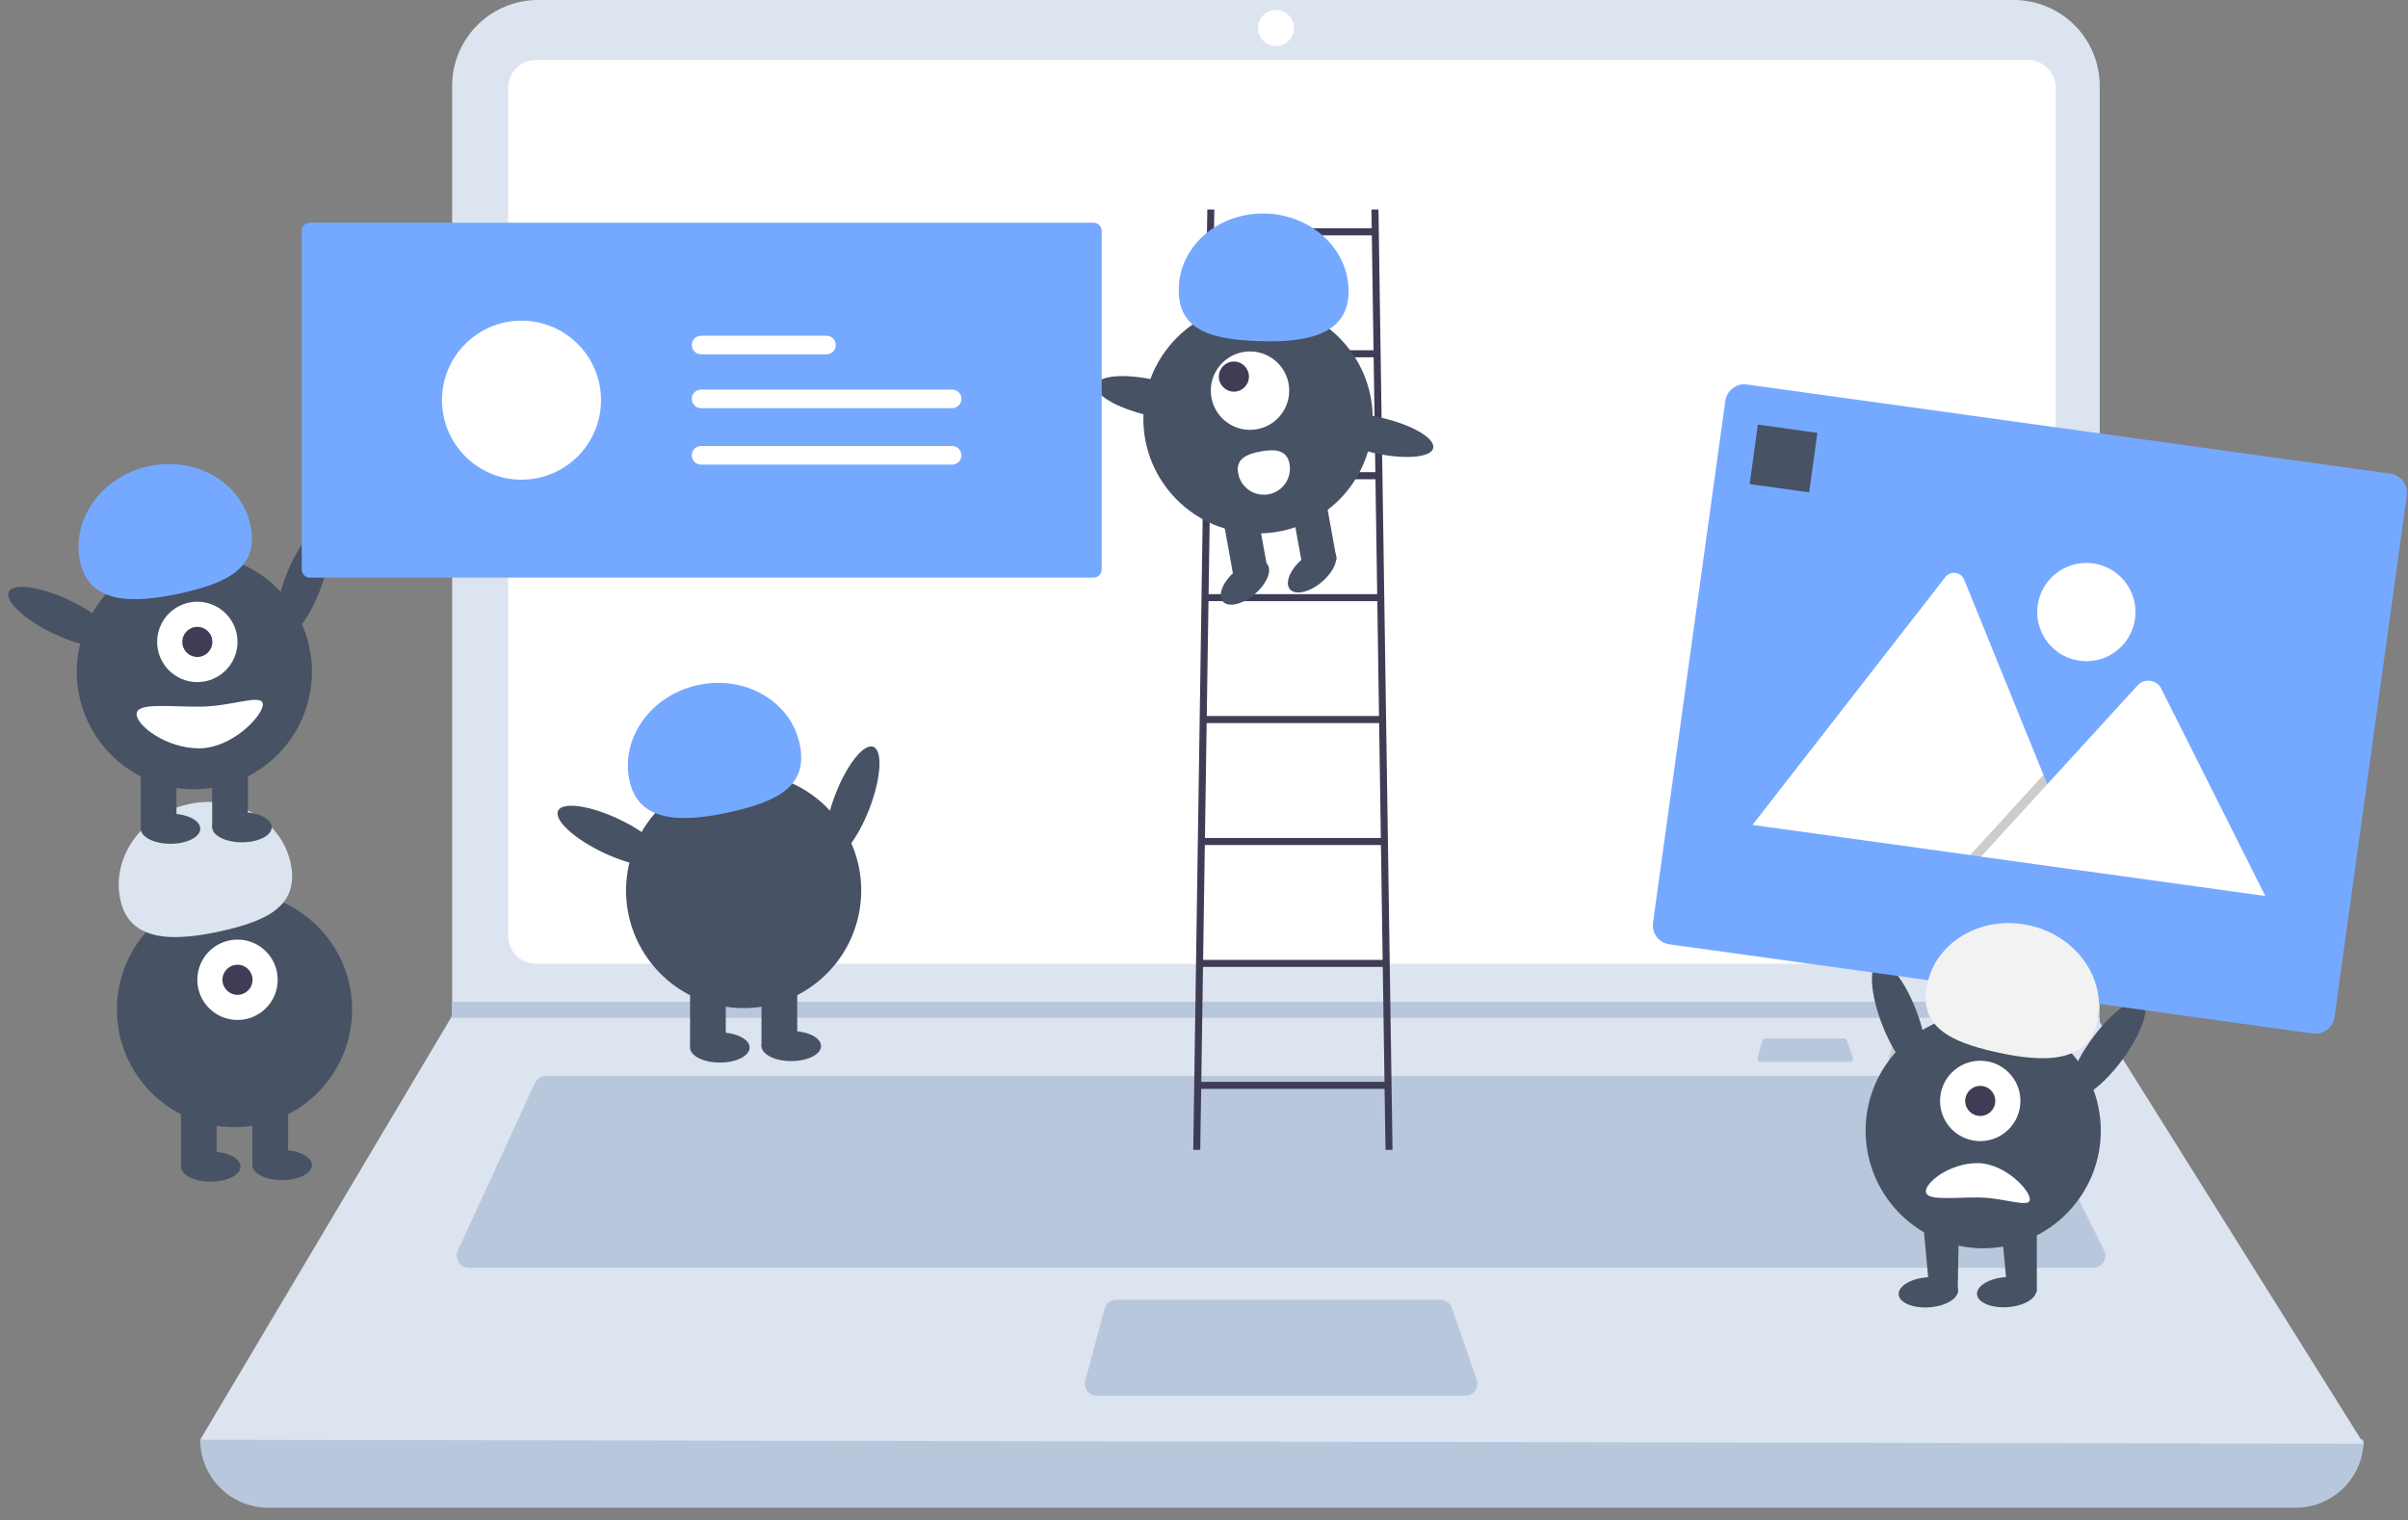 <?xml version="1.0" encoding="UTF-8"?>
<svg width="160px" height="101px" viewBox="0 0 160 101" version="1.1" xmlns="http://www.w3.org/2000/svg" xmlns:xlink="http://www.w3.org/1999/xlink">
    <rect x="0" y="0" width="160" height="101" fill="#808080" stroke="none"/>
    <g id="页面-1" stroke="none" stroke-width="1" fill="none" fill-rule="evenodd">
        <g id="24_表单管理_新建_其他表单" transform="translate(-702, -464)" fill-rule="nonzero">
            <g id="编组-8" transform="translate(501, 285)">
                <g id="ic_draw" transform="translate(201, 179)">
                    <path d="M152.537,100.175 L17.819,100.175 C15.325,100.175 13.302,98.153 13.302,95.658 L13.302,95.658 C62.138,89.982 110.055,89.982 157.055,95.658 L157.055,95.658 C157.055,98.153 155.032,100.175 152.537,100.175 Z" id="路径" fill="#B9C7DD"></path>
                    <path d="M157.055,95.924 L13.302,95.658 L29.963,67.625 L30.042,67.492 L30.042,5.71 C30.042,4.196 30.644,2.743 31.715,1.672 C32.786,0.601 34.238,-1.9963285e-08 35.753,-1.9963285e-08 L133.807,-1.9963285e-08 C135.322,-1.9963285e-08 136.774,0.601 137.845,1.672 C138.916,2.743 139.518,4.196 139.517,5.71 L139.517,67.917 L157.055,95.924 Z" id="路径" fill="#DCE4F0"></path>
                    <path d="M35.622,3.986 C34.596,3.987 33.764,4.819 33.762,5.846 L33.762,62.178 C33.764,63.204 34.596,64.036 35.622,64.038 L134.735,64.038 C135.761,64.036 136.593,63.204 136.595,62.178 L136.595,5.846 C136.593,4.819 135.761,3.987 134.735,3.986 L35.622,3.986 Z" id="路径" fill="#FFFFFF"></path>
                    <path d="M36.274,71.478 C35.963,71.478 35.68,71.659 35.55,71.942 L30.416,83.102 C30.302,83.348 30.322,83.636 30.469,83.865 C30.615,84.094 30.868,84.232 31.14,84.232 L139.097,84.232 C139.373,84.232 139.63,84.089 139.775,83.854 C139.92,83.619 139.933,83.325 139.81,83.078 L134.229,71.918 C134.095,71.648 133.819,71.477 133.517,71.478 L36.274,71.478 Z" id="路径" fill="#B9C7DD"></path>
                    <circle id="椭圆形" fill="#FFFFFF" cx="84.78" cy="1.86" r="1.196"></circle>
                    <path d="M74.169,86.358 C73.808,86.358 73.493,86.6 73.399,86.948 L72.111,91.73 C72.047,91.97 72.097,92.226 72.248,92.423 C72.399,92.62 72.633,92.735 72.881,92.735 L97.37,92.735 C97.628,92.735 97.87,92.61 98.02,92.4 C98.169,92.19 98.208,91.921 98.123,91.677 L96.468,86.894 C96.356,86.573 96.054,86.358 95.714,86.358 L74.169,86.358 Z" id="路径" fill="#B9C7DD"></path>
                    <polygon id="路径" fill="#B9C7DD" points="139.517 66.562 139.517 67.625 29.963 67.625 30.045 67.492 30.045 66.562"></polygon>
                    <path d="M125.995,68.997 C125.907,68.997 125.83,69.056 125.808,69.14 L125.494,70.305 C125.478,70.363 125.491,70.426 125.527,70.474 C125.564,70.521 125.621,70.55 125.681,70.55 L131.645,70.55 C131.708,70.55 131.767,70.519 131.803,70.468 C131.839,70.417 131.849,70.351 131.828,70.292 L131.425,69.127 C131.398,69.049 131.324,68.997 131.242,68.997 L125.995,68.997 Z" id="路径" fill="#CCCCCC"></path>
                    <path d="M117.287,68.997 C117.2,68.997 117.123,69.056 117.1,69.14 L116.786,70.305 C116.771,70.363 116.783,70.426 116.82,70.474 C116.857,70.521 116.914,70.55 116.974,70.55 L122.937,70.55 C123,70.55 123.059,70.519 123.096,70.468 C123.132,70.417 123.141,70.351 123.121,70.292 L122.718,69.127 C122.691,69.049 122.617,68.997 122.534,68.997 L117.287,68.997 Z" id="路径" fill="#B9C7DD"></path>
                    <path d="M92.06,76.397 L92.527,76.397 L91.593,13.923 L91.125,13.923 L91.144,15.17 L80.668,15.17 L80.687,13.923 L80.22,13.923 L79.285,76.397 L79.752,76.397 L79.813,72.347 L91.999,72.347 L92.06,76.397 Z M91.386,31.372 L80.426,31.372 L80.54,23.738 L91.272,23.738 L91.386,31.372 Z M91.393,31.84 L91.508,39.474 L80.305,39.474 L80.419,31.84 L91.393,31.84 Z M91.515,39.941 L91.629,47.575 L80.184,47.575 L80.298,39.941 L91.515,39.941 Z M91.636,48.042 L91.75,55.676 L80.062,55.676 L80.177,48.042 L91.636,48.042 Z M91.757,56.144 L91.871,63.778 L79.941,63.778 L80.055,56.144 L91.757,56.144 Z M91.151,15.637 L91.265,23.271 L80.547,23.271 L80.661,15.637 L91.151,15.637 Z M79.82,71.879 L79.934,64.245 L91.878,64.245 L91.993,71.879 L79.82,71.879 Z" id="形状" fill="#3F3D56"></path>
                    <circle id="椭圆形" fill="#475264" cx="83.591" cy="27.82" r="7.621"></circle>
                    <polygon id="矩形" fill="#475264" transform="translate(87.304, 35.334) rotate(-10.261) translate(-87.304, -35.334) " points="86.146 33.26 88.462 33.26 88.462 37.408 86.146 37.408"></polygon>
                    <polygon id="矩形" fill="#475264" transform="translate(82.747, 36.159) rotate(-10.261) translate(-82.747, -36.159) " points="81.59 34.085 83.905 34.085 83.905 38.233 81.59 38.233"></polygon>
                    <ellipse id="椭圆形" fill="#475264" transform="translate(82.72, 38.713) rotate(-40.261) translate(-82.72, -38.713) " cx="82.72" cy="38.713" rx="1.929" ry="1"></ellipse>
                    <ellipse id="椭圆形" fill="#475264" transform="translate(87.181, 37.905) rotate(-40.261) translate(-87.181, -37.905) " cx="87.181" cy="37.905" rx="1.929" ry="1"></ellipse>
                    <circle id="椭圆形" fill="#FFFFFF" cx="83.057" cy="25.956" r="2.605"></circle>
                    <circle id="椭圆形" fill="#3F3D56" cx="81.987" cy="25.022" r="1"></circle>
                    <path d="M89.603,19.529 C89.718,16.707 87.286,14.317 84.172,14.191 C81.057,14.064 78.44,16.249 78.325,19.071 C78.21,21.892 80.375,22.533 83.49,22.66 C86.604,22.786 89.488,22.35 89.603,19.529 Z" id="路径" fill="#75A9FF"></path>
                    <ellipse id="椭圆形" fill="#475264" transform="translate(76.554, 26.432) rotate(-77.09) translate(-76.554, -26.432) " cx="76.554" cy="26.432" rx="1.196" ry="3.811"></ellipse>
                    <ellipse id="椭圆形" fill="#475264" transform="translate(91.514, 28.919) rotate(-77.09) translate(-91.514, -28.919) " cx="91.514" cy="28.919" rx="1.196" ry="3.811"></ellipse>
                    <path d="M85.684,30.823 C85.796,31.434 85.573,32.058 85.1,32.46 C84.627,32.861 83.975,32.98 83.391,32.771 C82.806,32.562 82.378,32.056 82.267,31.445 L82.267,31.442 C82.096,30.498 82.825,30.164 83.769,29.994 C84.713,29.823 85.513,29.88 85.684,30.823 Z" id="路径" fill="#FFFFFF"></path>
                    <path d="M57.778,53.705 C58.548,51.689 58.66,49.86 58.027,49.618 C57.394,49.376 56.257,50.814 55.487,52.829 C54.717,54.844 54.605,56.674 55.238,56.916 C55.87,57.158 57.008,55.72 57.778,53.705 Z" id="椭圆形" fill="#475264"></path>
                    <circle id="椭圆形" fill="#475264" transform="translate(49.411, 59.167) rotate(-80.783) translate(-49.411, -59.167) " cx="49.411" cy="59.167" r="7.813"></circle>
                    <rect id="矩形" fill="#475264" x="45.851" y="65.298" width="2.373" height="4.252"></rect>
                    <rect id="矩形" fill="#475264" x="50.598" y="65.298" width="2.373" height="4.252"></rect>
                    <ellipse id="椭圆形" fill="#475264" cx="47.829" cy="69.6" rx="1.978" ry="1"></ellipse>
                    <ellipse id="椭圆形" fill="#475264" cx="52.576" cy="69.501" rx="1.978" ry="1"></ellipse>
                    <path d="M41.833,51.901 C41.202,49.076 43.218,46.221 46.337,45.525 C49.455,44.829 52.494,46.554 53.125,49.379 C53.756,52.205 51.689,53.247 48.571,53.943 C45.453,54.639 42.463,54.726 41.833,51.901 Z" id="路径" fill="#75A9FF"></path>
                    <path d="M44.141,57.215 C44.431,56.604 43.086,55.358 41.137,54.433 C39.188,53.509 37.372,53.256 37.082,53.867 C36.792,54.479 38.137,55.725 40.086,56.649 C42.035,57.574 43.851,57.827 44.141,57.215 Z" id="椭圆形" fill="#475264"></path>
                    <circle id="椭圆形" fill="#475264" cx="15.583" cy="67.077" r="7.813"></circle>
                    <rect id="矩形" fill="#475264" x="12.023" y="73.209" width="2.373" height="4.252"></rect>
                    <rect id="矩形" fill="#475264" x="16.77" y="73.209" width="2.373" height="4.252"></rect>
                    <ellipse id="椭圆形" fill="#475264" cx="14.001" cy="77.511" rx="1.978" ry="1"></ellipse>
                    <ellipse id="椭圆形" fill="#475264" cx="18.748" cy="77.412" rx="1.978" ry="1"></ellipse>
                    <circle id="椭圆形" fill="#FFFFFF" cx="15.781" cy="65.099" r="2.67"></circle>
                    <circle id="椭圆形" fill="#3F3D56" cx="15.781" cy="65.099" r="1"></circle>
                    <path d="M8.004,59.812 C7.374,56.986 9.39,54.132 12.508,53.435 C15.627,52.739 18.666,54.465 19.297,57.29 C19.928,60.115 17.861,61.157 14.743,61.854 C11.624,62.55 8.635,62.637 8.004,59.812 Z" id="路径" fill="#DCE4F0"></path>
                    <ellipse id="椭圆形" fill="#475264" transform="translate(20.134, 38.728) rotate(-69.082) translate(-20.134, -38.728) " cx="20.134" cy="38.728" rx="3.906" ry="1.226"></ellipse>
                    <circle id="椭圆形" fill="#475264" transform="translate(12.913, 44.628) rotate(-80.783) translate(-12.913, -44.628) " cx="12.913" cy="44.628" r="7.813"></circle>
                    <rect id="矩形" fill="#475264" x="9.353" y="50.76" width="2.373" height="4.252"></rect>
                    <rect id="矩形" fill="#475264" x="14.099" y="50.76" width="2.373" height="4.252"></rect>
                    <ellipse id="椭圆形" fill="#475264" cx="11.33" cy="55.062" rx="1.978" ry="1"></ellipse>
                    <ellipse id="椭圆形" fill="#475264" cx="16.077" cy="54.963" rx="1.978" ry="1"></ellipse>
                    <circle id="椭圆形" fill="#FFFFFF" cx="13.111" cy="42.65" r="2.67"></circle>
                    <circle id="椭圆形" fill="#3F3D56" cx="13.111" cy="42.65" r="1"></circle>
                    <path d="M5.334,37.363 C4.703,34.537 6.72,31.683 9.838,30.986 C12.957,30.29 15.996,32.016 16.627,34.841 C17.258,37.666 15.191,38.708 12.073,39.405 C8.954,40.101 5.965,40.188 5.334,37.363 Z" id="路径" fill="#75A9FF"></path>
                    <ellipse id="椭圆形" fill="#475264" transform="translate(4.113, 41.003) rotate(-64.626) translate(-4.113, -41.003) " cx="4.113" cy="41.003" rx="1.226" ry="3.906"></ellipse>
                    <path d="M9.075,47.447 C9.075,48.211 11.044,49.721 13.229,49.721 C15.413,49.721 17.462,47.568 17.462,46.804 C17.462,46.039 15.413,46.952 13.229,46.952 C11.044,46.952 9.075,46.682 9.075,47.447 Z" id="路径" fill="#FFFFFF"></path>
                    <path d="M20.594,14.797 C20.293,14.797 20.05,15.041 20.05,15.341 L20.05,37.836 C20.05,38.136 20.293,38.379 20.594,38.38 L72.657,38.38 C72.958,38.379 73.202,38.136 73.202,37.836 L73.202,15.341 C73.202,15.041 72.958,14.797 72.657,14.797 L20.594,14.797 Z" id="路径" fill="#75A9FF"></path>
                    <circle id="椭圆形" fill="#FFFFFF" cx="34.652" cy="26.588" r="5.283"></circle>
                    <path d="M46.575,25.886 C46.238,25.891 45.967,26.166 45.967,26.503 C45.967,26.84 46.238,27.115 46.575,27.121 L63.254,27.121 C63.475,27.125 63.681,27.01 63.795,26.821 C63.908,26.632 63.912,26.396 63.805,26.203 C63.698,26.01 63.495,25.889 63.275,25.886 C63.268,25.885 63.261,25.885 63.254,25.886 L46.575,25.886 Z" id="b71acdfd-6a55-428e-917a-53f192cb0203" fill="#FFFFFF"></path>
                    <path d="M46.575,22.307 C46.238,22.312 45.967,22.587 45.967,22.925 C45.967,23.262 46.238,23.537 46.575,23.542 L54.904,23.542 C55.125,23.546 55.331,23.432 55.445,23.242 C55.558,23.053 55.562,22.817 55.455,22.624 C55.347,22.431 55.145,22.31 54.924,22.307 C54.918,22.307 54.911,22.307 54.904,22.307 L46.575,22.307 Z" id="ad4fbcfa-41b0-45f9-a593-23b6dc3fe165" fill="#FFFFFF"></path>
                    <path d="M46.575,29.635 C46.238,29.64 45.967,29.915 45.967,30.252 C45.967,30.589 46.238,30.864 46.575,30.87 L63.254,30.87 C63.475,30.874 63.681,30.759 63.795,30.57 C63.908,30.381 63.912,30.145 63.805,29.952 C63.698,29.759 63.495,29.638 63.275,29.635 C63.268,29.634 63.261,29.634 63.254,29.635 L46.575,29.635 Z" id="bce2a7cd-a325-424d-9b3a-f63d1dad5aba" fill="#FFFFFF"></path>
                    <ellipse id="椭圆形" fill="#475264" transform="translate(126.186, 67.594) rotate(-20.918) translate(-126.186, -67.594) " cx="126.186" cy="67.594" rx="1.226" ry="3.906"></ellipse>
                    <circle id="椭圆形" fill="#475264" transform="translate(131.775, 75.126) rotate(-9.217) translate(-131.775, -75.126) " cx="131.775" cy="75.126" r="7.813"></circle>
                    <polygon id="路径" fill="#475264" points="135.335 81.258 132.962 81.258 133.426 86.35 135.339 85.83"></polygon>
                    <polygon id="路径" fill="#475264" points="130.161 81.271 127.787 81.271 128.252 86.363 130.079 85.83"></polygon>
                    <ellipse id="椭圆形" fill="#475264" transform="translate(128.13, 85.863) rotate(-4.182) translate(-128.13, -85.863) " cx="128.13" cy="85.863" rx="1.978" ry="1"></ellipse>
                    <circle id="椭圆形" fill="#FFFFFF" cx="131.577" cy="73.148" r="2.67"></circle>
                    <circle id="椭圆形" fill="#3F3D56" cx="131.577" cy="73.148" r="1"></circle>
                    <ellipse id="椭圆形" fill="#475264" transform="translate(140.03, 69.687) rotate(-53.55) translate(-140.03, -69.687) " cx="140.03" cy="69.687" rx="3.906" ry="1.226"></ellipse>
                    <path d="M127.963,79.154 C127.963,78.524 129.586,77.28 131.386,77.28 C133.187,77.28 134.875,79.054 134.875,79.684 C134.875,80.314 133.187,79.562 131.386,79.562 C129.586,79.562 127.963,79.785 127.963,79.154 Z" id="路径" fill="#FFFFFF"></path>
                    <path d="M153.683,68.67 L110.917,62.741 C110.223,62.644 109.738,62.003 109.834,61.309 L114.641,26.629 C114.738,25.935 115.379,25.45 116.074,25.546 L158.839,31.474 C159.533,31.571 160.018,32.212 159.923,32.907 L155.115,67.586 C155.018,68.28 154.377,68.765 153.683,68.67 L153.683,68.67 Z" id="路径" fill="#75A9FF"></path>
                    <path d="M138.362,57.847 L116.529,54.82 C116.502,54.817 116.475,54.811 116.449,54.802 L129.254,38.348 C129.414,38.139 129.674,38.032 129.934,38.068 C130.195,38.104 130.416,38.277 130.513,38.522 L135.779,51.486 L136.031,52.106 L138.362,57.847 Z" id="路径" fill="#FFFFFF"></path>
                    <polygon id="路径" fill="#000000" opacity="0.2" points="138.362 57.847 130.908 56.813 135.304 52.005 135.621 51.659 135.779 51.486 136.031 52.106"></polygon>
                    <path d="M150.519,59.532 L131.635,56.914 L136.031,52.106 L136.348,51.76 L142.076,45.494 C142.276,45.304 142.548,45.207 142.823,45.229 C143.099,45.25 143.352,45.388 143.52,45.607 C143.541,45.637 143.56,45.669 143.577,45.702 L150.519,59.532 Z" id="路径" fill="#FFFFFF"></path>
                    <circle id="椭圆形" fill="#FFFFFF" cx="138.628" cy="40.668" r="3.265"></circle>
                    <polygon id="矩形" fill="#475264" transform="translate(118.506, 30.462) rotate(7.893) translate(-118.506, -30.462) " points="116.51 28.467 120.501 28.467 120.501 32.458 116.51 32.458"></polygon>
                    <path d="M139.354,67.86 C139.984,65.035 137.968,62.181 134.85,61.484 C131.731,60.788 128.692,62.514 128.061,65.339 C127.43,68.164 129.497,69.206 132.615,69.902 C135.734,70.599 138.723,70.686 139.354,67.86 Z" id="路径" fill="#F2F2F2"></path>
                    <ellipse id="椭圆形" fill="#475264" transform="translate(133.335, 85.85) rotate(-4.182) translate(-133.335, -85.85) " cx="133.335" cy="85.85" rx="1.978" ry="1"></ellipse>
                </g>
            </g>
        </g>
    </g>
</svg>

